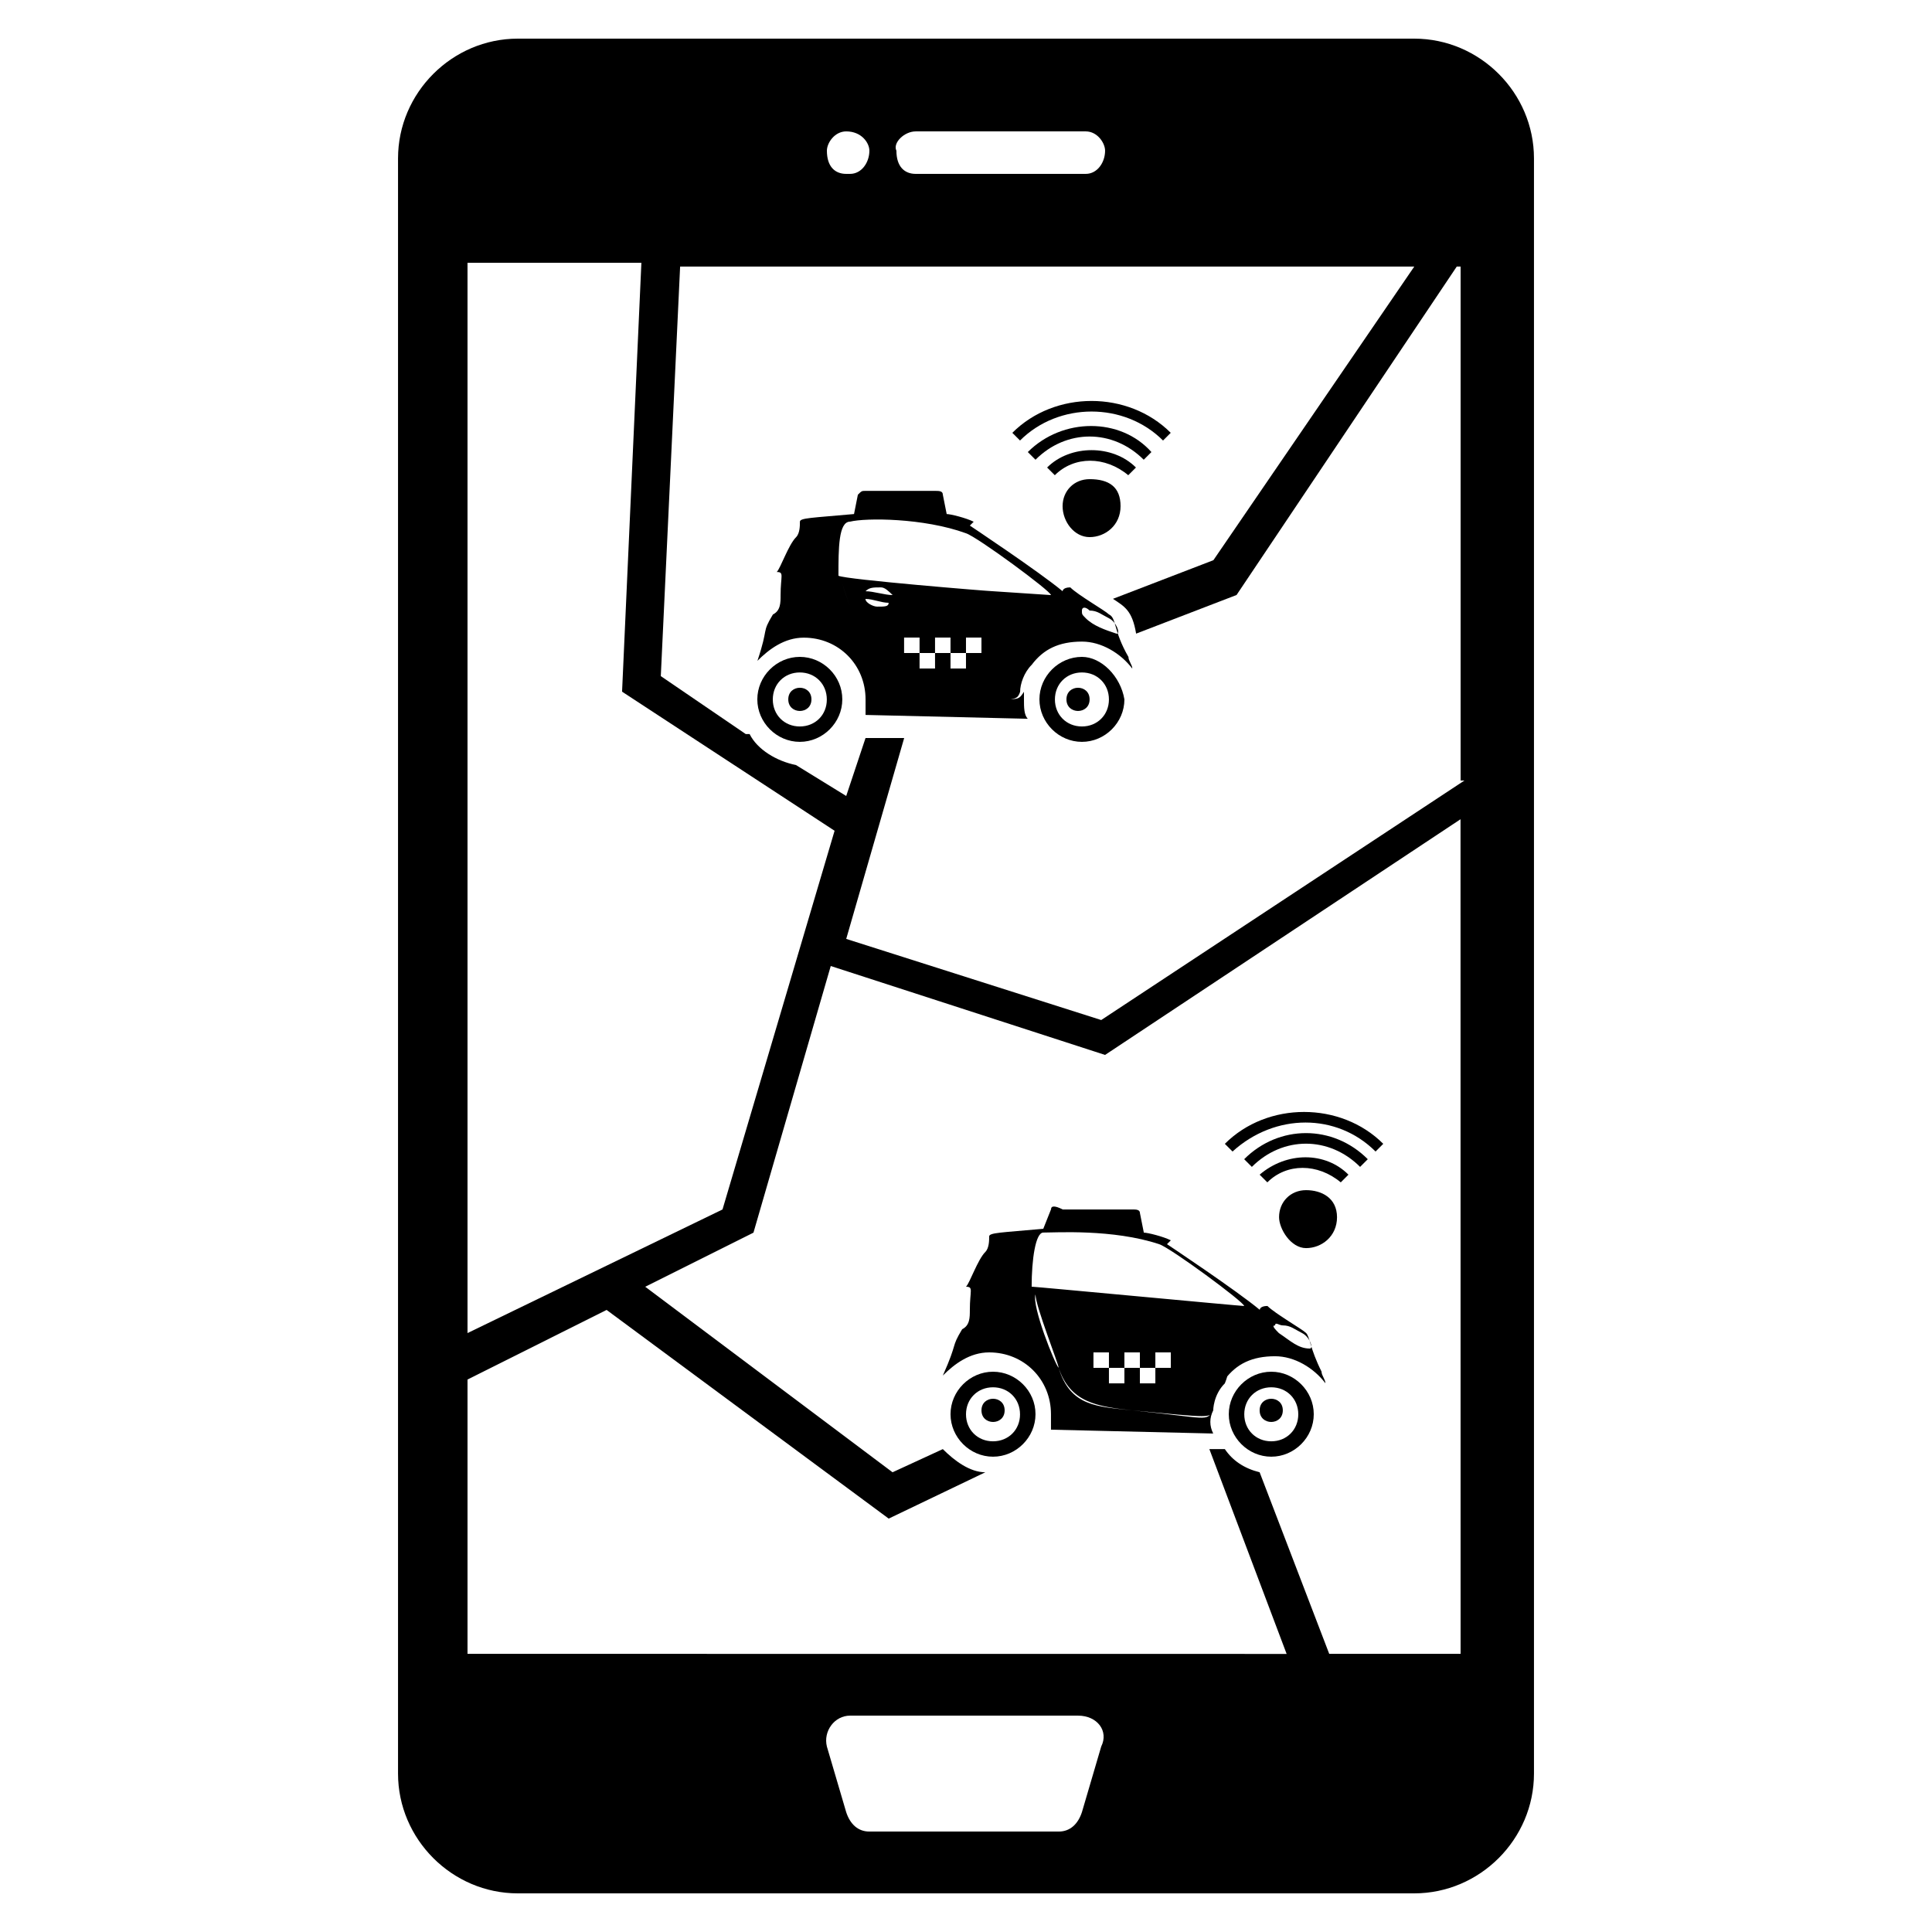 <?xml version="1.0" encoding="UTF-8"?>
<svg width="100pt" height="100pt" version="1.1" viewBox="0 0 100 100" xmlns="http://www.w3.org/2000/svg">
 <g>
  <path d="m73.199 2h-46.398c-3.398 0-6.199 2.801-6.199 6.199v83.602c0 3.398 2.801 6.199 6.199 6.199h46.398c3.398 0 6.199-2.801 6.199-6.199v-83.602c0-3.398-2.797-6.199-6.199-6.199zm-25.801 4.801h8.801c0.602 0 1 0.602 1 1 0 0.602-0.398 1.199-1 1.199h-8.801c-0.602 0-1-0.398-1-1.199-0.199-0.402 0.402-1 1-1zm-3.598 0c0.801 0 1.199 0.602 1.199 1 0 0.602-0.398 1.199-1 1.199h-0.199c-0.602 0-1-0.398-1-1.199 0-0.402 0.398-1 1-1zm-19.602 6.801h9l-1 22.199 11 7.199-5.801 19.602-13.199 6.398zm32.801 76.797-1 3.402c-0.199 0.602-0.602 1-1.199 1h-9.801c-0.602 0-1-0.398-1.199-1l-1-3.398c-0.199-0.801 0.398-1.602 1.199-1.602h11.801c1 0 1.598 0.801 1.199 1.598zm18.801-4.797h-7l-3.602-9.398c-0.801-0.199-1.398-0.602-1.801-1.199h-0.801l4 10.602-42.398-0.004v-14.199l7.199-3.602 14.602 10.801 5-2.398c-0.801 0-1.602-0.602-2.199-1.199l-2.602 1.199-12.801-9.602 5.602-2.801 4-13.801 14.199 4.602 18.398-12.199 0.004 43.199zm0-45.203-18.801 12.398-13.199-4.199 3-10.398h-2l-1 3-2.602-1.602c-1-0.199-2-0.801-2.398-1.602h-0.199l-4.398-3 1-21.199h38l-10.398 15.199-5.199 2c0.602 0.398 1 0.602 1.199 1.801l5.199-2 11.398-17h0.199v26.602z"/>
  <path d="m51.398 71c-1.199 0-2.199 1-2.199 2.199s1 2.199 2.199 2.199c1.199 0 2.199-1 2.199-2.199 0.004-1.199-0.996-2.199-2.199-2.199zm0 3.602c-0.801 0-1.398-0.602-1.398-1.398 0-0.801 0.602-1.398 1.398-1.398 0.801 0 1.398 0.602 1.398 1.398 0.004 0.797-0.598 1.398-1.398 1.398z"/>
  <path d="m52 73c0 0.801-1.199 0.801-1.199 0s1.199-0.801 1.199 0"/>
  <path d="m65.801 71c-1.199 0-2.199 1-2.199 2.199s1 2.199 2.199 2.199 2.199-1 2.199-2.199-1-2.199-2.199-2.199zm0 3.602c-0.801 0-1.398-0.602-1.398-1.398 0-0.801 0.602-1.398 1.398-1.398 0.801 0 1.398 0.602 1.398 1.398s-0.598 1.398-1.398 1.398z"/>
  <path d="m66.398 73c0 0.801-1.199 0.801-1.199 0s1.199-0.801 1.199 0"/>
  <path d="m54.398 62.602-0.398 1c-2.199 0.199-2.801 0.199-2.801 0.398s0 0.602-0.199 0.801c-0.398 0.398-0.801 1.602-1 1.801 0.398 0 0.199 0.199 0.199 1.199 0 0.398 0 0.801-0.398 1-0.602 1-0.199 0.602-1 2.398 0.602-0.602 1.398-1.199 2.398-1.199 1.801 0 3.199 1.398 3.199 3.199v0.801l8.398 0.199c-0.199-0.398-0.199-0.801 0-1.199-0.398 0.602-0.199 0.398-4.199 0-1.801-0.199-3.199-0.199-3.801-2.199-0.199-0.199-1.398-3.199-1.199-3.801 0 0.602 1.199 3.602 1.199 3.801 0.602 1.801 2 2 3.801 2.199 4.199 0.398 4 0.398 4.199 0 0 0 0-0.801 0.602-1.398 0.398-1 0.398-2 0-3.602 0.398 1.602 0.199 2.602 0 3.398 0.602-0.801 1.398-1.199 2.602-1.199 1 0 2 0.602 2.602 1.398 0-0.199-0.199-0.398-0.199-0.602-0.602-1.199-0.602-1.801-0.801-2-0.199-0.199-1.602-1-2-1.398-0.398 0-0.398 0.199-0.398 0.199-1.199-1-4.801-3.398-4.801-3.398l0.199-0.199c-0.398-0.199-1.199-0.398-1.398-0.398l-0.199-1c0-0.199-0.199-0.199-0.398-0.199h-3.602c-0.402-0.203-0.605-0.203-0.605 0zm11.602 6c0-0.199 0.199 0 0.398 0 0.398 0 0.602 0.199 1 0.398 0.398 0.199 0.602 0.801 0.398 0.801-0.602 0-1-0.398-1.602-0.801-0.195-0.199-0.395-0.398-0.195-0.398zm-5.398 2.199h-0.801v0.801h-0.801v-0.801h-0.801v0.801h-0.801v-0.801h-0.801v-0.801h0.801v0.801h0.801v-0.801h0.801v0.801h0.801v-0.801h0.801zm-0.602-6.402c0.602 0.199 4.398 3 4.398 3.199-0.199 0-10.801-1-11-1 0-1.398 0.199-2.801 0.602-2.801 0.602 0.004 3.602-0.195 6 0.602z"/>
  <path d="m41.398 34c-1.199 0-2.199 1-2.199 2.199s1 2.199 2.199 2.199c1.199 0 2.199-1 2.199-2.199 0.004-1.199-0.996-2.199-2.199-2.199zm0 3.602c-0.801 0-1.398-0.602-1.398-1.398 0-0.801 0.602-1.398 1.398-1.398 0.801 0 1.398 0.602 1.398 1.398 0.004 0.797-0.598 1.398-1.398 1.398z"/>
  <path d="m42 36.199c0 0.801-1.199 0.801-1.199 0s1.199-0.801 1.199 0"/>
  <path d="m56 34c-1.199 0-2.199 1-2.199 2.199s1 2.199 2.199 2.199 2.199-1 2.199-2.199c-0.199-1.199-1.199-2.199-2.199-2.199zm0 3.602c-0.801 0-1.398-0.602-1.398-1.398 0-0.801 0.602-1.398 1.398-1.398 0.801 0 1.398 0.602 1.398 1.398s-0.598 1.398-1.398 1.398z"/>
  <path d="m56.398 36.199c0 0.801-1.199 0.801-1.199 0s1.199-0.801 1.199 0"/>
  <path d="m57.398 31.801c-0.199-0.199-1.602-1-2-1.398-0.398 0-0.398 0.199-0.398 0.199-1.199-1-4.801-3.398-4.801-3.398l0.199-0.199c-0.398-0.199-1.199-0.398-1.398-0.398l-0.199-1c0-0.199-0.199-0.199-0.398-0.199h-3.602c-0.199 0-0.199 0-0.398 0.199l-0.199 1c-2.199 0.199-2.801 0.199-2.801 0.398 0 0.199 0 0.602-0.199 0.801-0.398 0.398-0.801 1.602-1 1.801 0.398 0 0.199 0.199 0.199 1.199 0 0.398 0 0.801-0.398 1-0.602 1-0.199 0.602-0.801 2.398 0.602-0.602 1.398-1.199 2.398-1.199 1.801 0 3.199 1.398 3.199 3.199v0.801l8.398 0.199c-0.199-0.199-0.199-0.602-0.199-1v-0.398c-0.398 0.602-0.199 0.398-4.199 0-3-0.199-3.199-0.398-4.801-4.398-0.398-1.199-0.398-1-0.398-1.602 0 0.602 0 0.398 0.398 1.602 1.398 4 1.801 4.199 4.602 4.398 3.801 0.398 4 0.602 4.199 0 0-0.398 0.199-1 0.602-1.398 0.199-0.602 0.398-1.199 0.199-1.801 0-0.801-0.199-1.398-0.199-1.602 0 0.398 0.199 0.801 0.199 1.602 0 0.602 0 1.199-0.199 1.801 0.602-0.801 1.398-1.199 2.602-1.199 1 0 2 0.602 2.602 1.398 0-0.199-0.199-0.398-0.199-0.602-0.805-1.402-0.605-2.004-1.008-2.203zm-12-0.402c-0.199 0-0.602-0.199-0.602-0.398 0.398 0 0.801 0.199 1.199 0.199 0.004 0.199-0.195 0.199-0.598 0.199zm-0.598-0.797c0.199-0.199 0.398-0.199 0.801-0.199 0.199 0 0.398 0.199 0.602 0.398-0.402 0-1.004-0.199-1.402-0.199zm6 3.199h-0.801v0.801h-0.801v-0.801h-0.801v0.801h-0.801v-0.801h-0.801v-0.801h0.801v0.801h0.801v-0.801h0.801v0.801h0.801v-0.801h0.801zm0.598-3.199c-0.199 0-7.602-0.602-8-0.801 0-1.398 0-2.801 0.602-2.801 0.801-0.199 3.801-0.199 6 0.602 0.602 0.199 4.398 3 4.398 3.199zm4.801 1.398c-0.199-0.199-0.199-0.199-0.199-0.398 0-0.199 0.199-0.199 0.398 0 0.398 0 0.602 0.199 1 0.398 0.398 0.199 0.602 0.801 0.398 0.801-0.598-0.199-1.195-0.402-1.598-0.801z"/>
  <path d="m60.199 22.801 0.398-0.398c-2.199-2.199-6-2.199-8.199 0l0.398 0.398c2.004-2 5.402-2 7.402 0z"/>
  <path d="m53.199 23.398 0.398 0.398c1.602-1.602 4-1.602 5.602 0l0.398-0.398c-1.598-1.797-4.598-1.797-6.398 0z"/>
  <path d="m54.199 24.199 0.398 0.398c1-1 2.602-1 3.801 0l0.398-0.398c-1.195-1.199-3.398-1.199-4.598 0z"/>
  <path d="m56.398 24.801c-0.801 0-1.398 0.602-1.398 1.398 0 0.801 0.602 1.602 1.398 1.602 0.801 0 1.602-0.602 1.602-1.602s-0.602-1.398-1.602-1.398z"/>
  <path d="m71.199 59.602 0.398-0.398c-2.199-2.199-6-2.199-8.199 0l0.398 0.398c2.203-2 5.402-2 7.402 0z"/>
  <path d="m64.398 60 0.398 0.398c1.602-1.602 4-1.602 5.602 0l0.398-0.398c-1.797-1.801-4.598-1.801-6.398 0z"/>
  <path d="m65.199 60.801 0.398 0.398c1-1 2.602-1 3.801 0l0.398-0.398c-1.195-1.199-3.195-1.199-4.598 0z"/>
  <path d="m67.602 61.602c-0.801 0-1.398 0.602-1.398 1.398 0 0.602 0.602 1.602 1.398 1.602 0.801 0 1.602-0.602 1.602-1.602-0.004-1-0.805-1.398-1.602-1.398z"/>
 </g>
</svg>
